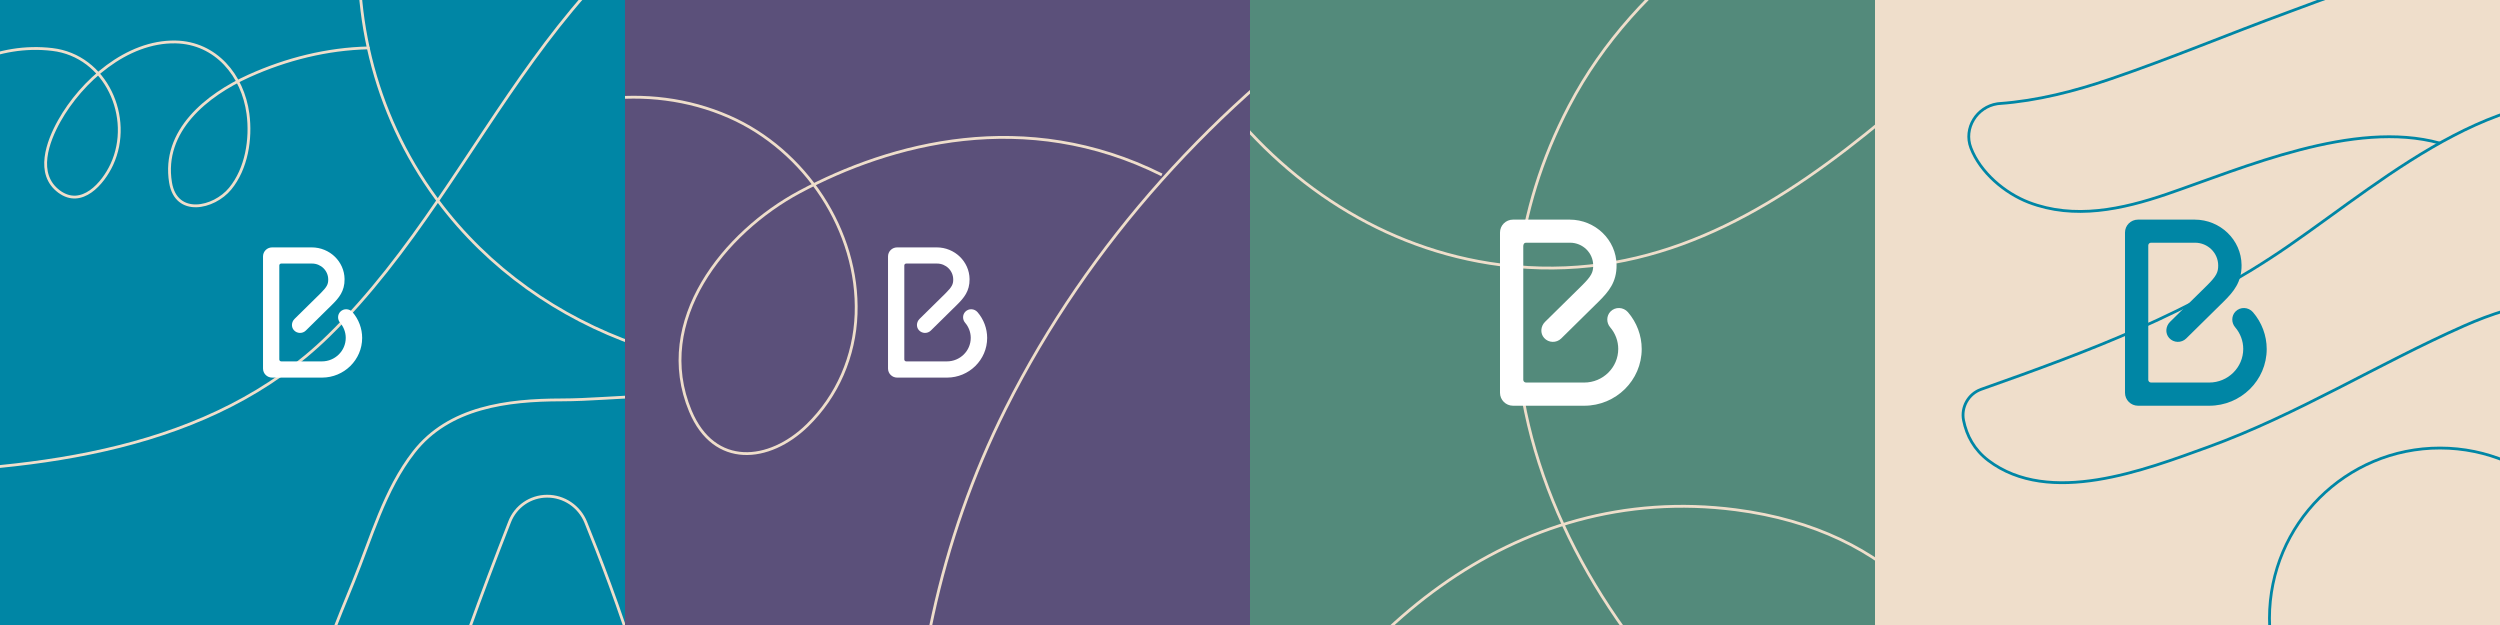 <svg width="2880" height="720" viewBox="0 0 2880 720" fill="none" xmlns="http://www.w3.org/2000/svg">
<rect x="0" y="0" width="2880" height="720" fill="#333333" stroke="none"/>
<g clip-path="url(#clip0_2_2316)">
<path d="M-13.334 -10H2880V730H-13.334V-10Z" fill="#EAEAE4"/>
<path d="M2880 0H2160V720H2880V0Z" fill="#EFDECB"/>
<mask id="mask0_2_2316" style="mask-type:alpha" maskUnits="userSpaceOnUse" x="2160" y="0" width="720" height="720">
<path d="M2880 0H2160V720H2880V0Z" fill="#ECDACA"/>
</mask>
<g mask="url(#mask0_2_2316)">
<path d="M2703.06 4561.78C2232.51 5074.25 1666.15 5567.96 949.446 5664.01C6.781 5790.32 -918.913 5191.36 -1245.53 4322.94C-1540.44 3538.82 -1304.77 2551.08 -733.132 1952.17C-157.894 1349.46 718.429 1121.61 1226.28 443.375C1605.57 -63.197 1337.75 -726.275 1001.16 -1178.04" stroke="#0086A5" stroke-width="3.245" stroke-miterlimit="10"/>
<path d="M4405.8 1449.23C4126.46 1294.81 3897.21 1059.82 3625.34 892.263C3471.28 797.306 3299.36 807.674 3128.82 868.627C3052.07 896.09 2979.56 936.451 2907.41 973.994L2883.88 984.958C2874.89 987.92 2865.2 987.776 2856.56 984.094M3138.37 534.65C3137.14 463.946 3095.46 399.351 3034.26 365.141C2973.18 331.034 2899.27 348.581 2838.95 375.241C2739.12 419.367 2646.61 477.687 2543.51 515.045C2470.42 541.459 2360.89 583.795 2290.48 530.412C2274.41 518.213 2265.56 501.9 2262.03 484.291C2258.96 469.047 2267.62 453.68 2282.27 448.496C2407.03 404.391 2524.7 360.533 2636.39 283.308C2755.39 201.022 2887.44 80.782 3044.4 122.316C3170.87 155.888 3277.31 235.788 3392.98 293.47C3575.9 384.684 3764.17 464.665 3946.25 557.751C4123.35 648.348 4300.02 744.026 4491.93 800.248C4648.77 846.204 4839.32 867.742 4987.84 784.099C5121 709.116 5175.85 558.697 5217.17 419.799C5270.95 239.017 5365.16 -226.658 5049.19 -216.969C4798.18 -209.296 4483.06 -112.466 4342.5 -395.487C4290.29 -500.607 4294.83 -622.884 4295.2 -735.945C4295.39 -795.149 4303.35 -867.767 4229.54 -877.271C4200.84 -880.953 4104.05 -868.631 4104.79 -916.418C4105.06 -943.264 4136.41 -968.175 4154.15 -984.365C4176.14 -1004.67 4200.76 -1023.45 4216.5 -1049.43C4273.46 -1143.36 4265.15 -1255.81 4269.88 -1361.25C4275.29 -1482.4 4230.12 -1614.53 4257.11 -1739.67C4337.83 -2113.72 4742.02 -2373.08 5091.96 -2448.97C5277.24 -2489.1 5473.97 -2479.46 5649.44 -2404.95C6122.26 -2203.98 6338.21 -1665.16 6123.59 -1211.49C6014.26 -980.477 5848.31 -769.374 5859.04 -500.875C5869.43 -240.174 6000.55 -1.483 6152.39 203.656C6392.79 528.396 6634.96 852.313 6852.99 1192.67C7067.12 1526.83 7356.19 1907.09 7337.22 2325.45C7315.85 2797.63 6860.58 3052.8 6450.35 3154.54C6445.86 3155.72 6441.48 3156.79 6437 3157.84" stroke="#0086A5" stroke-width="3.245" stroke-miterlimit="10"/>
<path d="M2810.56 164.838C2711.37 137.519 2584.73 193.35 2496.21 223.611C2444.95 241.138 2389.55 253.254 2337.11 233.115C2309.47 222.479 2281.18 198.575 2270.42 170.269C2261.86 147.743 2277.21 123.14 2301.03 119.519C2301.79 119.417 2302.55 119.314 2303.31 119.293C2347.11 116.146 2390.15 105.017 2431.62 90.884C2500.53 67.371 2567.74 39.085 2636.1 14.029C2683.84 -3.457 2732.35 -23.863 2783.72 -26.908C2850.6 -30.878 2910.91 6.932 2967.09 38.057C3022.86 68.976 3187.15 177.12 3242.13 209.273" stroke="#0086A5" stroke-width="3.245" stroke-miterlimit="10"/>
<path d="M3007.08 712.641C3006.97 821.073 2919.01 908.893 2810.58 908.79C2702.15 908.687 2614.33 820.723 2614.43 712.271C2614.53 603.839 2702.49 516.04 2810.95 516.143C2919.36 516.246 3007.18 604.209 3007.08 712.641Z" stroke="#0086A5" stroke-width="3.245" stroke-miterlimit="10"/>
</g>
<path d="M1440 0H720V720H1440V0Z" fill="#5B507A"/>
<mask id="mask1_2_2316" style="mask-type:alpha" maskUnits="userSpaceOnUse" x="720" y="0" width="720" height="720">
<path d="M1440 0H720V720H1440V0Z" fill="#ECDACA"/>
</mask>
<g mask="url(#mask1_2_2316)">
<path d="M2597.69 3052.19C2098.67 3595.68 1498.05 4119.27 737.971 4221.13C-261.732 4355.08 -1243.44 3719.88 -1589.81 2798.91C-1902.57 1967.34 -1652.64 919.839 -1046.42 284.684C-436.37 -354.486 492.976 -596.122 1031.55 -1315.4C1433.8 -1852.62 1149.77 -2555.82 792.817 -3034.93" stroke="#EFDECB" stroke-width="3.245" stroke-miterlimit="10"/>
<path d="M2161.72 -243.264C1743.13 -164.922 1351.75 86.204 1158.53 470.67C1005.9 774.438 1021.37 1141.32 1153.84 1449.36C1308.36 1808.72 1629.32 2068.05 1736.9 2456.44" stroke="#EFDECB" stroke-width="3.245" stroke-miterlimit="10"/>
<path d="M551.316 166.834C636.53 111.704 745.175 93.008 840.009 134.568C927.187 172.768 989.646 265.835 986.221 361.87C984.476 410.324 964.776 456.116 930.001 490.062C886.26 532.734 822.775 539.301 795.33 473.59C751.829 369.418 834.621 267.515 921.1 221.156C1026.01 164.936 1181.26 122.918 1338.46 201.456" stroke="#EFDECB" stroke-width="3.245" stroke-miterlimit="10"/>
</g>
<rect width="720" height="720" fill="#0086A5"/>
<mask id="mask2_2_2316" style="mask-type:alpha" maskUnits="userSpaceOnUse" x="0" y="0" width="720" height="720">
<rect width="720" height="720" fill="#EAEAE4"/>
</mask>
<g mask="url(#mask2_2_2316)">
<path d="M-102.095 121.726C-59.239 78.969 -2.491 49.61 60.217 56.999C122.087 64.29 153.86 135.47 128.836 189.459C118.639 211.429 94.058 239.852 68.148 220.739C40.858 200.641 55.044 162.908 68.246 139.362C93.91 93.55 146.077 47.245 202.233 48.329C248.735 49.265 279.768 87.047 285.63 130.987C289.522 160.1 284.054 194.385 265.138 217.34C246.321 240.197 202.923 249.605 196.47 210.296C186.618 150.445 238.636 109.264 286.714 87.54C329.964 67.984 376.909 56.26 424.297 55.176" stroke="#EFDECB" stroke-width="3.245" stroke-miterlimit="10" stroke-linecap="round" stroke-linejoin="round"/>
<path d="M1961.77 852.451C2027.19 1094.37 2148.77 1359.68 2064.48 1610.12C1994.24 1818.73 1791.19 1944.99 1588.48 2002.23C1308.74 2081.24 986.625 2043.02 744.217 1870.9C669.982 1818.19 603.087 1754.35 549.492 1680.51C316.936 1360.22 459.347 928.016 587.127 601.078C594.072 583.344 611.067 571.67 630.229 571.62C649.736 571.522 667.371 583.443 674.76 601.619C704.021 673.736 774.659 857.427 768.847 960.725C762.936 1066.09 675.006 1143.48 568.851 1135.35C467.819 1127.62 391.663 1050.53 362.501 955.848C330.433 851.762 369.447 762.355 407.131 670.19C427.82 619.649 442.943 564.133 476.784 520.784C517.227 468.913 584.664 460.785 646.633 460.687C678.898 460.638 711.065 457.337 743.281 456.647C780.768 455.81 819.929 452.51 856.332 466.352C881.455 475.908 903.523 496.055 913.08 521.473C926.478 557.187 915.198 615.855 955.197 637.727C1003.23 663.982 1061.06 657.037 1112.53 649.796C1160.46 642.998 1221.69 627.53 1269.08 644.821C1332.97 668.121 1344.99 783.241 1299.67 825.851C1270.02 853.683 1224.65 852.845 1186.37 854.767" stroke="#EFDECB" stroke-width="3.245" stroke-miterlimit="10" stroke-linecap="round" stroke-linejoin="round"/>
<path d="M-594.45 -952.823L-802.524 -952.035C-844.493 -951.887 -877.891 -917.701 -877.103 -875.731L-873.507 -680.564C-961.289 -634.456 -1062.12 -581.107 -1154.78 -517.759C-1339.36 -391.654 -1491.67 -226.239 -1445.02 -0.333C-1435.56 45.233 -1418.27 89.123 -1396.45 130.304C-1326.3 262.567 -1177.19 351.284 -1028.77 350.693C-966.116 350.447 -903.457 350.201 -840.848 349.955C-740.062 349.561 -639.375 349.215 -538.638 348.821C-480.758 348.624 -422.976 348.378 -365.145 348.181C-281.797 347.885 -198.498 347.541 -115.2 347.245C-56.728 347.048 -19.537 285.72 -45.99 233.208L-158.007 14.642C-165.002 0.997 -155.347 -15.012 -140.175 -15.062L271.392 -16.638C313.312 -16.786 346.711 -50.972 345.923 -92.892L331.342 -880.313C330.554 -922.331 295.924 -956.222 253.905 -956.074L-594.45 -952.823Z" stroke="#EFDECB" stroke-width="3.245" stroke-miterlimit="10" stroke-linecap="round" stroke-linejoin="round"/>
<path d="M951.665 -558.589C821.126 -521.496 687.631 -488.541 580.885 -402.779C397.096 -255.098 355.077 28.245 502.808 228.979C503.301 229.669 503.793 230.408 504.384 231.048C578.176 123.317 643.888 8.837 744.92 -75.939C855.509 -168.745 1033.53 -222.734 1172.99 -146.578C1298.41 -78.107 1355.35 75.436 1294.51 200.606C1242.15 308.239 1125.26 384.099 1011.86 411.98C829.056 456.954 621.032 387.794 504.384 231.048C466.553 286.318 426.504 339.765 378.624 386.71C242.912 519.515 44.74 541.386 -139.985 544.982L-266.337 545.474L-483.82 546.312C-551.651 546.558 -597.462 475.772 -569.039 414.542L-538.547 348.829L-383.723 15.388C-377.32 1.694 -387.615 -14.118 -402.738 -14.069L-785.143 -12.641C-827.063 -12.493 -861.742 -46.384 -862.481 -88.353L-866.175 -288.25L-873.466 -680.605" stroke="#EFDECB" stroke-width="3.245" stroke-miterlimit="10" stroke-linecap="round" stroke-linejoin="round"/>
</g>
<path d="M2160 0H1440V720H2160V0Z" fill="#538A7B"/>
<mask id="mask3_2_2316" style="mask-type:alpha" maskUnits="userSpaceOnUse" x="1440" y="0" width="720" height="720">
<path d="M1440 0H2160V720H1440V0Z" fill="#ECDACA"/>
</mask>
<g mask="url(#mask3_2_2316)">
<path d="M2058.18 -358.008C1519.28 -622.796 1061 -145.059 1020.45 346.786C978.846 851.208 1544.38 1417.65 2057.7 1196.43C2380.45 1057.37 2363.23 634.289 1999.41 587.232C1487.57 521.047 1171.23 1294.75 1513.83 1639.26C1703.34 1829.88 2203.32 1863.4 2247.03 1525.44" stroke="#EFDECB" stroke-width="3.245" stroke-miterlimit="10" stroke-linecap="round" stroke-linejoin="round"/>
<path d="M2900.74 460.798C2937.41 443.821 2979.45 425.649 3018.04 406.329C3101.11 364.724 3185.61 324.506 3275.7 301.074C3490.81 245.123 3746.08 354.347 3779.7 593.025C3790.03 666.335 3776.97 742.945 3743.97 809.752C3741.73 803.965 3739.14 798.275 3736.27 792.632C3658.8 641.707 3484.64 569.736 3320.94 565.097C3171.26 560.841 2919.34 620.665 2933.16 815.873C2942.96 953.408 3091.78 1015.82 3210.09 1034.27C3364.8 1058.33 3551.59 1022.94 3669.23 911.756C3700.17 882.489 3725.32 847.722 3744.02 809.752C3778.02 896.213 3746.7 1002.43 3668.42 1055.79C3598.12 1103.76 3505.92 1110.21 3425.1 1112.8C3324.87 1116 3224.97 1108.54 3124.83 1107.73C2969.36 1106.68 2813.8 1105.34 2658.33 1104.43C2538.63 1107.06 2417.31 1088.93 2304.59 1049.96C2007.05 947.095 1710.55 637.929 1749.58 306.717C1756.75 245.553 1775.4 183.624 1807.58 122.078C1885.82 -27.364 2034.07 -120.043 2183.56 -186.467C2237.16 -210.33 2293.45 -228.694 2343.38 -260.208C2367.53 -275.463 2390.53 -293.874 2407.07 -317.45C2427.97 -347.195 2429.69 -377.275 2424.39 -412.185C2420.7 -436.096 2419.22 -460.676 2413.86 -484.348C2411.57 -494.39 2416.93 -504.72 2426.49 -508.832C2429.17 -509.98 2432.08 -510.649 2435 -510.602C2496.07 -509.406 2506.11 -442.695 2532.7 -396.978C2573.88 -326.058 2636.47 -317.355 2712.56 -318.12C2775.11 -318.789 2837.99 -320.941 2900.54 -318.216" stroke="#EFDECB" stroke-width="3.245" stroke-miterlimit="10" stroke-linecap="round" stroke-linejoin="round"/>
<path d="M1613.12 -1066.24C1613.08 -1066.09 1612.98 -1065.85 1612.89 -1065.71C1519.11 -799.488 1319.17 -563.153 1290.52 -275.459C1264.7 -16.17 1448.76 261.099 1715.75 303.278C2038.5 354.256 2237.82 41.598 2473.24 -117.457C2601.98 -204.492 2763.95 -214.726 2917.03 -216.447" stroke="#EFDECB" stroke-width="3.245" stroke-miterlimit="10" stroke-linecap="round" stroke-linejoin="round"/>
</g>
<path d="M392.07 359.063C388.693 362.515 388.618 368.067 391.769 371.744C395.971 376.621 398.297 382.85 398.297 389.228C398.297 404.161 385.991 416.316 370.833 416.316H324.01C322.809 416.316 321.759 415.34 321.759 414.139V305.786C321.759 304.585 322.734 303.609 324.01 303.609H359.427C369.708 303.609 378.112 311.788 378.112 321.993C378.112 327.321 376.836 330.398 369.108 338.052L339.243 367.466C335.716 370.993 335.266 376.696 338.568 380.372C342.17 384.424 348.472 384.575 352.299 380.823L382.389 351.184C390.418 343.23 397.096 335.501 396.946 321.544C396.721 301.209 379.688 285 359.128 285H313.505C307.652 285 303 289.653 303 295.431V424.571C303 430.348 307.727 435 313.505 435H370.908C396.421 435 417.207 414.514 417.207 389.301C417.207 378.421 413.23 367.841 406.102 359.587C402.425 355.385 395.971 355.086 392.07 359.063Z" fill="white"/>
<path d="M1112.07 359.063C1108.69 362.515 1108.62 368.067 1111.77 371.744C1115.97 376.621 1118.3 382.85 1118.3 389.228C1118.3 404.161 1105.99 416.316 1090.83 416.316H1044.01C1042.81 416.316 1041.76 415.34 1041.76 414.139V305.786C1041.76 304.585 1042.73 303.609 1044.01 303.609H1079.43C1089.71 303.609 1098.11 311.788 1098.11 321.993C1098.11 327.321 1096.84 330.398 1089.11 338.052L1059.24 367.466C1055.72 370.993 1055.27 376.696 1058.57 380.372C1062.17 384.424 1068.47 384.575 1072.3 380.823L1102.39 351.184C1110.42 343.23 1117.1 335.501 1116.95 321.544C1116.72 301.209 1099.69 285 1079.13 285H1033.5C1027.65 285 1023 289.653 1023 295.431V424.571C1023 430.348 1027.73 435 1033.5 435H1090.91C1116.42 435 1137.21 414.514 1137.21 389.301C1137.21 378.421 1133.23 367.841 1126.1 359.587C1122.42 355.385 1115.97 355.086 1112.07 359.063Z" fill="white"/>
<path d="M1855.31 358.861C1850.48 363.795 1850.38 371.731 1854.88 376.986C1860.89 383.958 1864.21 392.861 1864.21 401.977C1864.21 423.321 1846.62 440.695 1824.96 440.695H1758.03C1756.31 440.695 1754.81 439.3 1754.81 437.584V282.71C1754.81 280.994 1756.21 279.599 1758.03 279.599H1808.65C1823.35 279.599 1835.36 291.289 1835.36 305.876C1835.36 313.491 1833.54 317.889 1822.49 328.829L1779.8 370.872C1774.76 375.913 1774.12 384.064 1778.84 389.32C1783.99 395.111 1793 395.326 1798.47 389.964L1841.47 347.599C1852.95 336.23 1862.5 325.183 1862.28 305.234C1861.96 276.168 1837.61 253 1808.23 253H1743.01C1734.65 253 1728 259.651 1728 267.91V452.494C1728 460.752 1734.76 467.401 1743.01 467.401H1825.06C1861.53 467.401 1891.24 438.12 1891.24 402.082C1891.24 386.53 1885.56 371.408 1875.37 359.61C1870.11 353.604 1860.89 353.177 1855.31 358.861Z" fill="white"/>
<path d="M2575.31 358.861C2570.48 363.795 2570.38 371.731 2574.88 376.986C2580.89 383.958 2584.21 392.861 2584.21 401.977C2584.21 423.321 2566.62 440.695 2544.96 440.695H2478.03C2476.31 440.695 2474.81 439.3 2474.81 437.584V282.71C2474.81 280.994 2476.21 279.599 2478.03 279.599H2528.65C2543.35 279.599 2555.36 291.289 2555.36 305.876C2555.36 313.491 2553.54 317.889 2542.49 328.829L2499.8 370.872C2494.76 375.913 2494.12 384.064 2498.84 389.32C2503.99 395.111 2513 395.326 2518.47 389.964L2561.47 347.599C2572.95 336.23 2582.5 325.183 2582.28 305.234C2581.96 276.168 2557.61 253 2528.23 253H2463.01C2454.65 253 2448 259.651 2448 267.91V452.494C2448 460.752 2454.76 467.401 2463.01 467.401H2545.06C2581.53 467.401 2611.24 438.12 2611.24 402.082C2611.24 386.53 2605.56 371.408 2595.37 359.61C2590.11 353.604 2580.89 353.177 2575.31 358.861Z" fill="#0086A5"/>
</g>
<defs>
<clipPath id="clip0_2_2316">
<rect width="2880" height="720" fill="white"/>
</clipPath>
</defs>
</svg>
